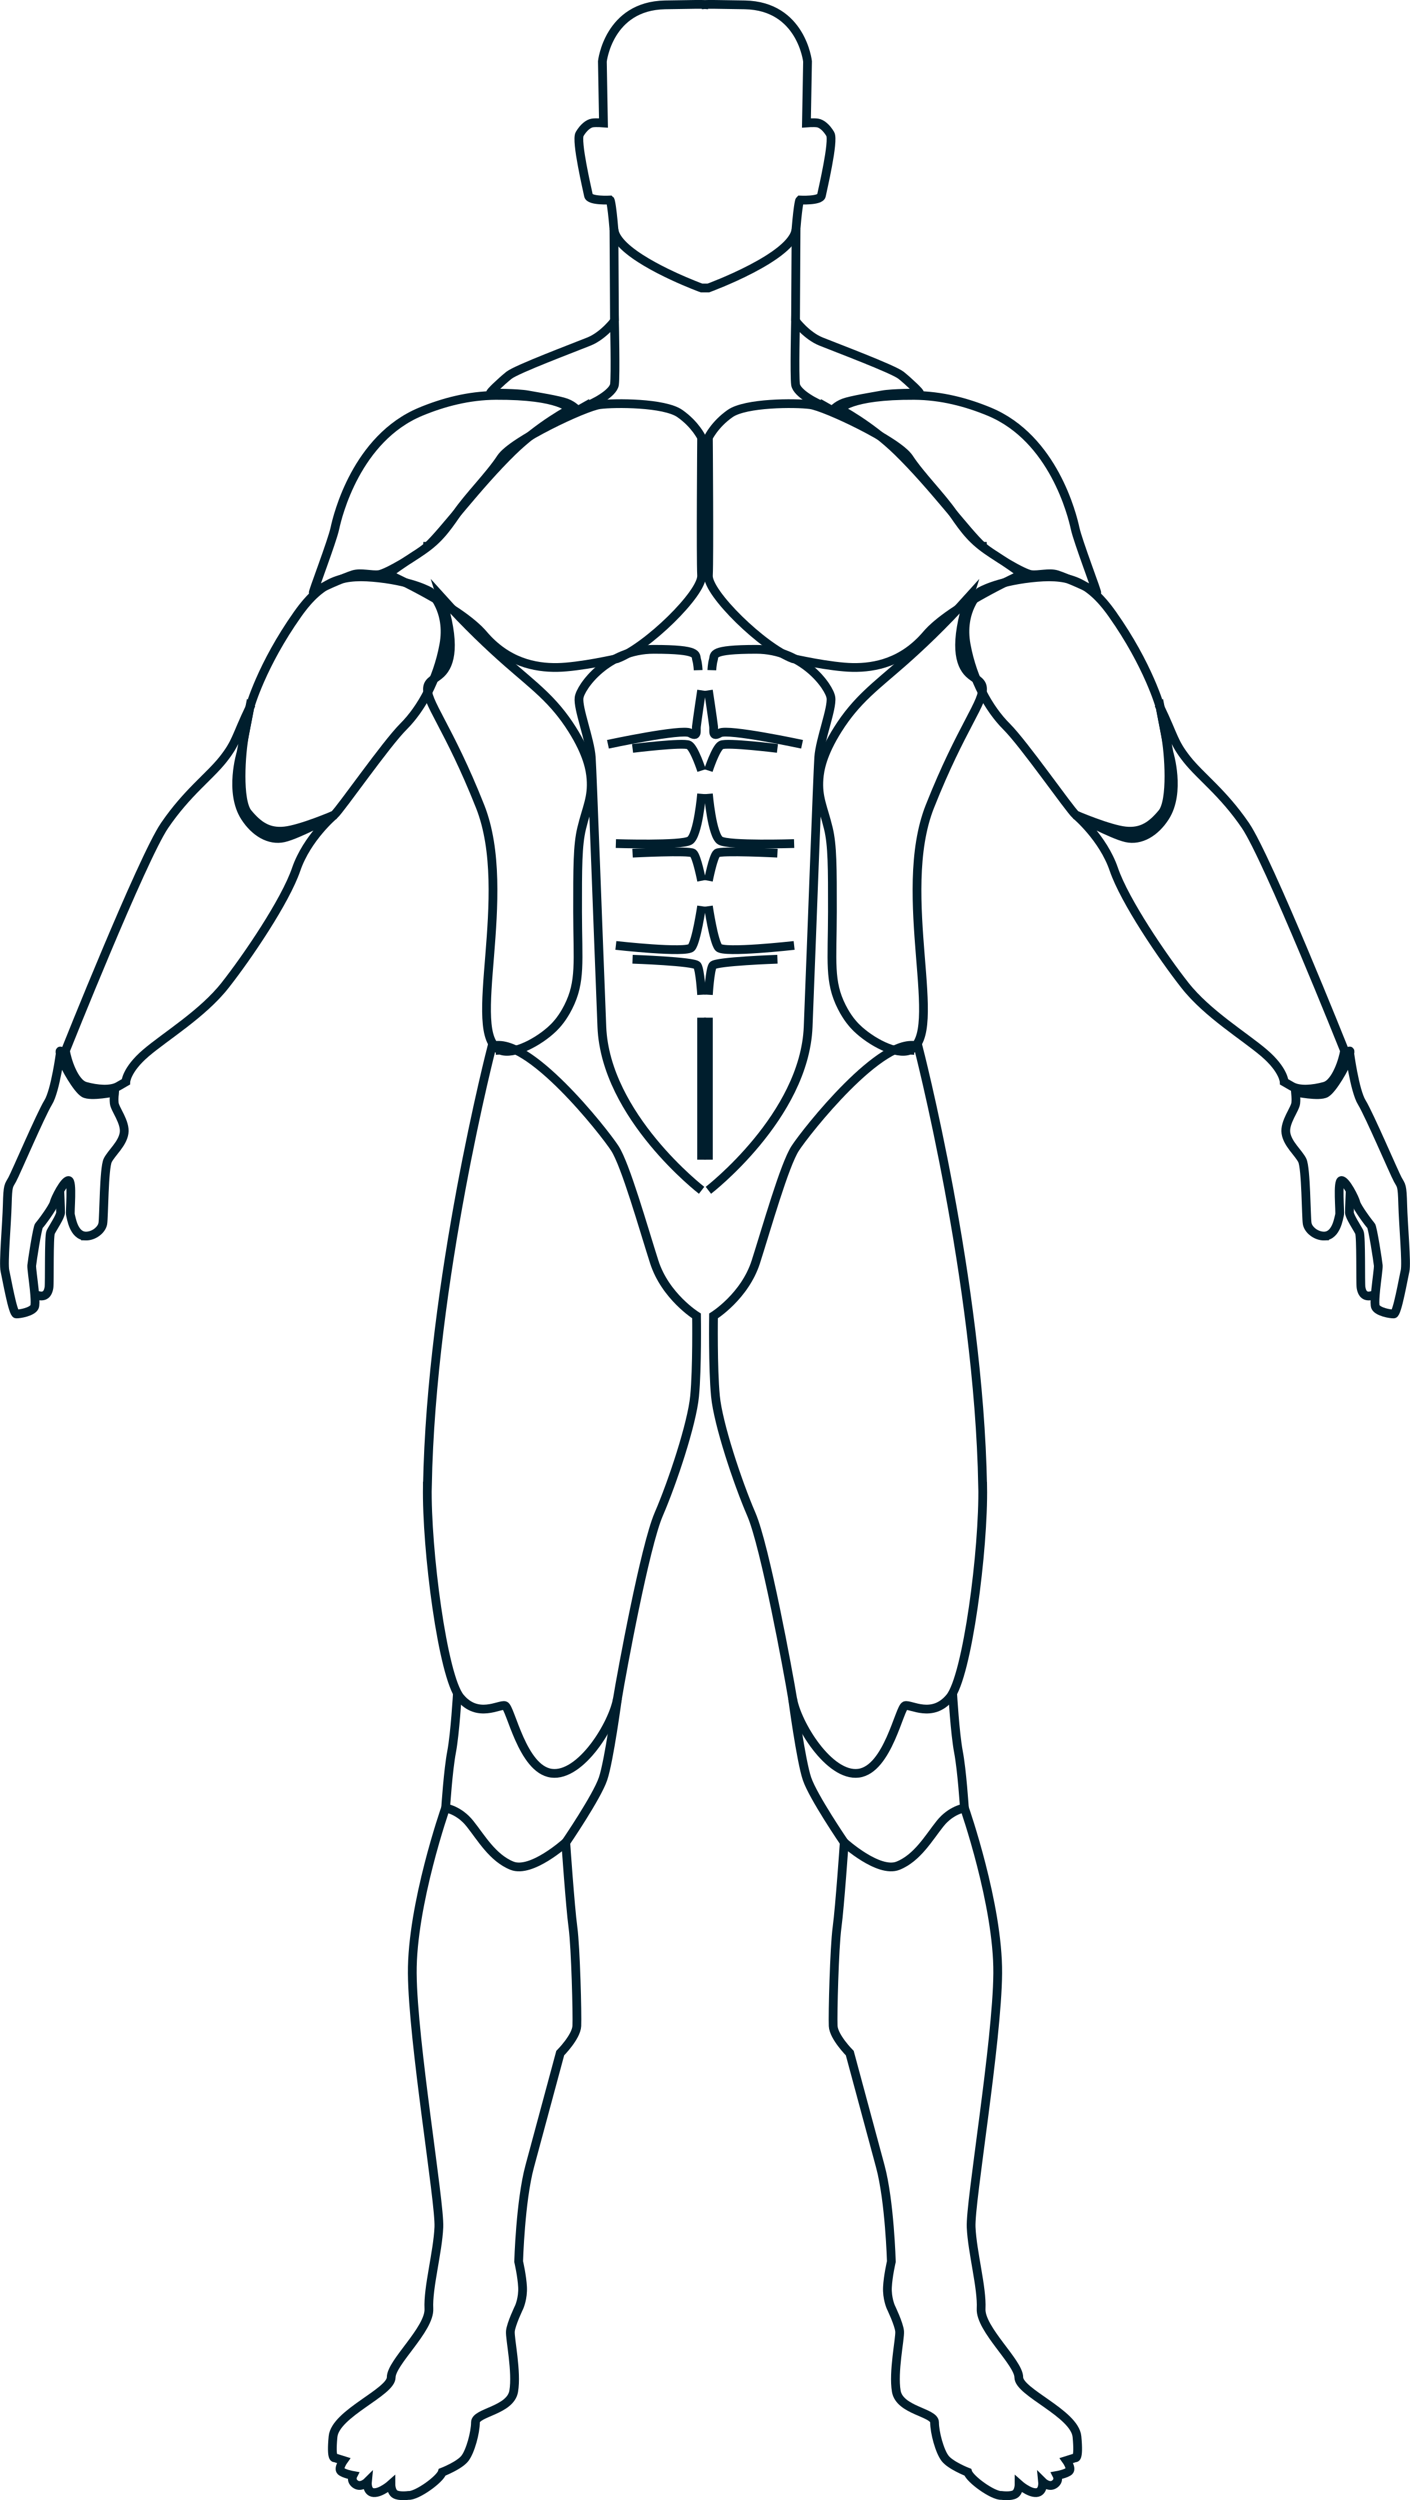 <?xml version="1.0" encoding="UTF-8"?>
<svg id="Layer_2" xmlns="http://www.w3.org/2000/svg" version="1.1" viewBox="0 0 321.85 570.35">
  <!-- Generator: Adobe Illustrator 29.4.0, SVG Export Plug-In . SVG Version: 2.1.0 Build 152)  -->
  <defs>
    <style>
      .st0 {
        fill: none;
        stroke: #001e2d;
        stroke-miterlimit: 10;
        stroke-width: 2px;
      }
    </style>
  </defs>
  <path class="st0" d="M160.15,1.11s4.54-.25-8.36,0-14.29,12.9-14.29,12.9l.25,14.04s-1.64-.13-2.53,0-2.02,1.01-2.91,2.53c-.89,1.52,1.77,12.77,2.02,14.04s4.93,1.01,4.93,1.01c0,0,.34.29.87,6.62.43,5.13,13.3,10.78,18.17,12.74,1.14.46,1.84.71,1.84.71h1.55s19.48-7.12,20.01-13.45c.53-6.33.87-6.62.87-6.62,0,0,4.68.25,4.93-1.01s2.91-12.52,2.02-14.04-2.02-2.4-2.91-2.53-2.53,0-2.53,0l.25-14.04s-1.39-12.65-14.29-12.9-8.36,0-8.36,0"/>
  <path class="st0" d="M93.24,569.28c1.9.13,7.21-3.67,7.71-5.31,0,0,3.92-1.52,5.18-3.16s2.4-5.94,2.4-8.22,7.97-2.66,8.73-7.08-.89-12.01-.76-13.66,2.02-5.56,2.02-5.56c0,0,.89-2.02.76-4.55s-.89-5.82-.89-5.82c0,0,.38-13.78,2.53-21.75s6.96-25.8,6.96-25.8c0,0,3.67-3.67,3.79-6.2s-.25-17.7-.89-22.51-1.64-19.35-1.64-19.35c0,0-7.84,7.08-12.27,5.31s-7.08-6.45-9.61-9.61-5.56-3.54-5.56-3.54c0,0-7.71,22-7.59,37.68s6.32,52.23,6.07,57.92c-.25,5.69-2.53,13.91-2.28,18.59s-8.6,12.27-8.6,15.68-12.77,8.22-13.28,13.53.38,4.81.38,4.81l2.02.63s-1.26,1.77-.63,2.4,2.78,1.01,2.78,1.01c0,0-.63,1.21.63,2.03s2.66-.58,2.66-.58c0,0-.24,2.37,1.45,2.47s3.92-1.89,3.92-1.89c0,0,0,1.64.92,2.23s3.07.3,3.07.3h.02Z"/>
  <path class="st0" d="M97.55,339.03c-.26,14.31,3.5,43.45,7.51,48.24s8.89,1.48,10.19,1.83,3.92,14.55,10.63,15.42c6.71.87,14.11-11.24,15.07-17.08s6.27-34.72,9.41-41.99,7.58-20.6,8.19-26.96.44-18.29.44-18.29c0,0-7.14-4.44-9.67-12.37s-6.53-22.07-8.97-25.85-19.95-25.99-28.05-23.29c0,0-13.89,53.53-14.74,100.34h-.01Z"/>
  <path class="st0" d="M101.72,412.47s.57-8.7,1.36-12.81,1.33-13.39,1.33-13.39"/>
  <path class="st0" d="M129.16,420.31s7.12-10.43,8.5-14.55,3.29-18.32,3.29-18.32"/>
  <path class="st0" d="M114.18,239.57c3,1.23,8.9-1.93,12.11-5.06.86-.84,2.17-2.3,3.43-4.81,2.92-5.79,2.14-10.25,2.12-21.73,0-10.06-.02-15.09.94-19.05,1.15-4.75,2.46-6.95,2.12-11.3-.15-1.99-.75-5.6-4.31-11.24-4.28-6.78-8.68-9.87-14.86-15.3-3.81-3.35-9.1-8.28-15.05-14.89,3.46,10.8,2.15,15.36,0,17.44-1.23,1.19-2.79,1.63-3.06,3.06-.61,3.22,4.75,9.04,11.97,27.27,7.95,20.06-3.65,52.21,4.58,55.59v.02Z"/>
  <path class="st0" d="M57.03,161.37c-3.19,6.66-3.01,7.94-6.12,11.87s-8.22,7.58-13.33,15.06-22.64,51.39-22.64,51.39c.27,1.92,1.92,7.39,4.56,8.12s5.75,1,7.49,0l1.73-1s.09-2.74,4.56-6.57,12.96-8.95,18.07-15.43,13.78-19.26,16.25-26.47,8.67-12.41,8.67-12.41c0,0-8.22,4.47-11.5,5.2s-6.61-1.26-8.85-4.75c-3.65-5.66-.91-14.61-.91-14.61l2.01-10.41h0Z"/>
  <path class="st0" d="M76.29,185.92c1.64-1.56,11.78-16.16,15.8-20.17s7.73-10.63,9.21-18.58-3.12-12.19-3.12-12.19c0,0-3.64-2.23-11.59-3.12s-12.88.08-18.65,8.25c-8.3,11.74-10.91,21.25-10.91,21.25l-1.21,6.26c-.8,4.14-1.58,15.06.77,17.88s4.62,4.46,8.37,4.07c3.75-.39,11.33-3.65,11.33-3.65h0Z"/>
  <path class="st0" d="M19.49,281.98c1.86.07,3.73-1.37,3.98-2.86s.25-12.67,1.12-14.41,3.35-3.73,3.73-6.21-2.11-5.47-2.24-6.83.06-2.04.09-2.55c0,0-5.44,1.16-6.99.25s-4.47-6-5.13-7.99-.22-1.59-.22-1.59c0,0-1.16,9-2.83,11.71s-7.4,16.11-8.21,17.59-1.01,1.13-1.13,5.73-.94,13.34-.53,15.11c.41,1.77,1.79,9.79,2.58,9.82s3.59-.47,4.15-1.57c.19-.37.17-1.45.07-2.77-.03-.39-.07-.8-.11-1.22-.25-2.36-.63-4.95-.58-5.49.09-.94,1.29-8.78,1.67-9.13s3.18-4.12,3.43-5.16,2.3-5.1,3.3-5.1.25,7.24.44,7.84c.19.6.69,4.72,3.43,4.83h-.02Z"/>
  <path class="st0" d="M7.91,295.4l1.35.25c1.38.09,1.76-.98,1.92-1.92s-.06-11.71.38-12.62,2.27-3.62,2.27-4.5-.18-5.07-.18-5.07"/>
  <path class="st0" d="M97.58,124.64c-2.36,2.08-9.39,6.26-11.12,6.45s-4.09-.53-5.83,0-8.67,3.51-9.1,4.09,4.29-11.7,4.91-14.64,4.94-20.55,19.6-26.63c5.11-2.12,10.92-3.67,17.14-3.71,14.83-.08,16.95,3.13,16.95,3.13,0,0-6.97,3.64-13.09,9.59-8.06,7.83-16.11,18.76-19.45,21.71h-.01Z"/>
  <path class="st0" d="M133.47,92.75c1.82-.56,6.51-3.01,6.79-5.04s0-14.49,0-14.49c0,0-2.52,3.36-5.81,4.69s-16.52,6.3-18.27,7.7-4.55,4.06-4.2,4.06,6.16,0,8.47.42,7.14,1.19,8.82,1.82,2.59,1.75,2.59,1.75l1.61-.91h0Z"/>
  <path class="st0" d="M140.9,150.24c6.77-2.56,19.47-14.9,19.25-18.96s0-31.45,0-31.45c0,0-1.42-3.01-4.96-5.49s-14.84-2.48-18.28-2.03-20.01,8.27-22.57,12.19-7.44,8.78-10.04,12.59-4.52,6.4-8.58,8.97c-4.06,2.57-7.19,4.92-7.19,4.92,0,0,16.43,7.43,21.82,13.77s11.74,7.6,16.85,7.52,13.69-2.03,13.69-2.03h.01Z"/>
  <path class="st0" d="M160.15,271.54s-21.96-16.91-22.77-37.31-2.15-57.45-2.42-61.47-3.11-11.15-2.78-13.6,6.46-11.03,17.04-11.03,9.48,1.25,9.79,2.34.35,2.42.35,2.42"/>
  <line class="st0" x1="160.15" y1="264.55" x2="160.15" y2="232.16"/>
  <path class="st0" d="M144.39,218.83s14.1.48,14.76,1.43,1,6.67,1,6.67"/>
  <path class="st0" d="M140.58,215.68s16.1,1.81,17.24.48,2.33-9.43,2.33-9.43"/>
  <path class="st0" d="M144.39,194.63s12.95-.67,13.81,0,1.95,6.29,1.95,6.29"/>
  <path class="st0" d="M140.58,192.44s14.95.48,16.86-.67,2.71-10.67,2.71-10.67"/>
  <path class="st0" d="M144.39,170.73s11.62-1.43,12.86-.76,2.9,5.81,2.9,5.81"/>
  <path class="st0" d="M138.77,169.79s16.95-3.63,18.76-2.58,1.33-.38,1.43-1.43,1.19-8.29,1.19-8.29"/>
  <line class="st0" x1="140.26" y1="73.22" x2="140.14" y2="52.25"/>
  <path class="st0" d="M228.61,569.28c-1.9.13-7.21-3.67-7.71-5.31,0,0-3.92-1.52-5.18-3.16s-2.4-5.94-2.4-8.22-7.97-2.66-8.73-7.08.89-12.01.76-13.66-2.02-5.56-2.02-5.56c0,0-.89-2.02-.76-4.55s.89-5.82.89-5.82c0,0-.38-13.78-2.53-21.75s-6.96-25.8-6.96-25.8c0,0-3.67-3.67-3.79-6.2s.25-17.7.89-22.51,1.64-19.35,1.64-19.35c0,0,7.84,7.08,12.27,5.31s7.08-6.45,9.61-9.61,5.56-3.54,5.56-3.54c0,0,7.71,22,7.59,37.68s-6.32,52.23-6.07,57.92c.25,5.69,2.53,13.91,2.28,18.59s8.6,12.27,8.6,15.68,12.77,8.22,13.28,13.53-.38,4.81-.38,4.81l-2.02.63s1.26,1.77.63,2.4-2.78,1.01-2.78,1.01c0,0,.63,1.21-.63,2.03s-2.66-.58-2.66-.58c0,0,.24,2.37-1.45,2.47s-3.92-1.89-3.92-1.89c0,0,0,1.64-.92,2.23s-3.07.3-3.07.3h-.02Z"/>
  <path class="st0" d="M224.31,339.03c.26,14.31-3.5,43.45-7.51,48.24s-8.89,1.48-10.19,1.83-3.92,14.55-10.63,15.42-14.11-11.24-15.07-17.08-6.27-34.72-9.41-41.99-7.58-20.6-8.19-26.96-.44-18.29-.44-18.29c0,0,7.14-4.44,9.67-12.37s6.53-22.07,8.97-25.85,19.95-25.99,28.05-23.29c0,0,13.89,53.53,14.74,100.34h0Z"/>
  <path class="st0" d="M220.14,412.47s-.57-8.7-1.36-12.81c-.79-4.12-1.33-13.39-1.33-13.39"/>
  <path class="st0" d="M192.7,420.31s-7.12-10.43-8.5-14.55c-1.39-4.12-3.29-18.32-3.29-18.32"/>
  <path class="st0" d="M207.67,239.57c-3,1.23-8.9-1.93-12.11-5.06-.86-.84-2.17-2.3-3.43-4.81-2.92-5.79-2.14-10.25-2.12-21.73,0-10.06.02-15.09-.94-19.05-1.15-4.75-2.46-6.95-2.12-11.3.15-1.99.75-5.6,4.31-11.24,4.28-6.78,8.68-9.87,14.86-15.3,3.81-3.35,9.1-8.28,15.05-14.89-3.46,10.8-2.15,15.36,0,17.44,1.23,1.19,2.79,1.63,3.06,3.06.61,3.22-4.75,9.04-11.97,27.27-7.95,20.06,3.65,52.21-4.58,55.59v.02Z"/>
  <path class="st0" d="M264.82,161.37c3.19,6.66,3.01,7.94,6.12,11.87s8.22,7.58,13.33,15.06c5.11,7.49,22.64,51.39,22.64,51.39-.27,1.92-1.92,7.39-4.56,8.12s-5.75,1-7.49,0l-1.73-1s-.09-2.74-4.56-6.57-12.96-8.95-18.07-15.43c-5.11-6.48-13.78-19.26-16.25-26.47-2.46-7.21-8.67-12.41-8.67-12.41,0,0,8.22,4.47,11.5,5.2,3.28.73,6.61-1.26,8.85-4.75,3.65-5.66.91-14.61.91-14.61l-2.01-10.41h0Z"/>
  <path class="st0" d="M245.56,185.92c-1.64-1.56-11.78-16.16-15.8-20.17s-7.73-10.63-9.21-18.58c-1.49-7.95,3.12-12.19,3.12-12.19,0,0,3.64-2.23,11.59-3.12s12.88.08,18.65,8.25c8.3,11.74,10.91,21.25,10.91,21.25,0,0,.41,2.12,1.21,6.26s1.58,15.06-.77,17.88c-2.35,2.82-4.62,4.46-8.37,4.07s-11.33-3.65-11.33-3.65h0Z"/>
  <path class="st0" d="M302.36,281.98c-1.86.07-3.73-1.37-3.98-2.86s-.25-12.67-1.12-14.41-3.35-3.73-3.73-6.21,2.11-5.47,2.24-6.83-.06-2.04-.09-2.55c0,0,5.44,1.16,6.99.25s4.47-6,5.13-7.99.22-1.59.22-1.59c0,0,1.16,9,2.83,11.71s7.4,16.11,8.21,17.59,1.01,1.13,1.13,5.73.94,13.34.53,15.11-1.79,9.79-2.58,9.82-3.59-.47-4.15-1.57c-.19-.37-.17-1.45-.07-2.77.03-.39.07-.8.11-1.22.25-2.36.63-4.95.58-5.49-.09-.94-1.29-8.78-1.67-9.13s-3.18-4.12-3.43-5.16-2.3-5.1-3.3-5.1-.25,7.24-.44,7.84-.69,4.72-3.43,4.83h.02Z"/>
  <path class="st0" d="M313.94,295.4l-1.35.25c-1.38.09-1.76-.98-1.92-1.92s.06-11.71-.38-12.62-2.27-3.62-2.27-4.5.18-5.07.18-5.07"/>
  <path class="st0" d="M224.27,124.64c2.36,2.08,9.39,6.26,11.12,6.45s4.09-.53,5.83,0,8.67,3.51,9.1,4.09-4.29-11.7-4.91-14.64c-.63-2.94-4.94-20.55-19.6-26.63-5.11-2.12-10.92-3.67-17.14-3.71-14.83-.08-16.95,3.13-16.95,3.13,0,0,6.97,3.64,13.09,9.59,8.06,7.83,16.11,18.76,19.45,21.71h.01Z"/>
  <path class="st0" d="M188.38,92.75c-1.82-.56-6.51-3.01-6.79-5.04s0-14.49,0-14.49c0,0,2.52,3.36,5.81,4.69s16.52,6.3,18.27,7.7,4.55,4.06,4.2,4.06-6.16,0-8.47.42-7.14,1.19-8.82,1.82-2.59,1.75-2.59,1.75l-1.61-.91h0Z"/>
  <path class="st0" d="M180.95,150.24c-6.77-2.56-19.47-14.9-19.25-18.96s0-31.45,0-31.45c0,0,1.42-3.01,4.96-5.49s14.84-2.48,18.28-2.03,20.01,8.27,22.57,12.19,7.44,8.78,10.04,12.59,4.52,6.4,8.58,8.97c4.06,2.57,7.19,4.92,7.19,4.92,0,0-16.43,7.43-21.82,13.77-5.39,6.34-11.74,7.6-16.85,7.52s-13.69-2.03-13.69-2.03h0Z"/>
  <path class="st0" d="M161.7,271.54s21.96-16.91,22.77-37.31,2.15-57.45,2.42-61.47,3.11-11.15,2.78-13.6-6.46-11.03-17.04-11.03-9.48,1.25-9.79,2.34-.35,2.42-.35,2.42"/>
  <line class="st0" x1="161.7" y1="264.55" x2="161.7" y2="232.16"/>
  <path class="st0" d="M177.46,218.83s-14.1.48-14.76,1.43-1,6.67-1,6.67"/>
  <path class="st0" d="M181.27,215.68s-16.1,1.81-17.24.48-2.33-9.43-2.33-9.43"/>
  <path class="st0" d="M177.46,194.63s-12.95-.67-13.81,0-1.95,6.29-1.95,6.29"/>
  <path class="st0" d="M181.27,192.44s-14.95.48-16.86-.67-2.71-10.67-2.71-10.67"/>
  <path class="st0" d="M177.46,170.73s-11.62-1.43-12.86-.76-2.9,5.81-2.9,5.81"/>
  <path class="st0" d="M183.08,169.79s-16.95-3.63-18.76-2.58-1.33-.38-1.43-1.43-1.19-8.29-1.19-8.29"/>
  <line class="st0" x1="181.59" y1="73.22" x2="181.71" y2="52.25"/>
</svg>